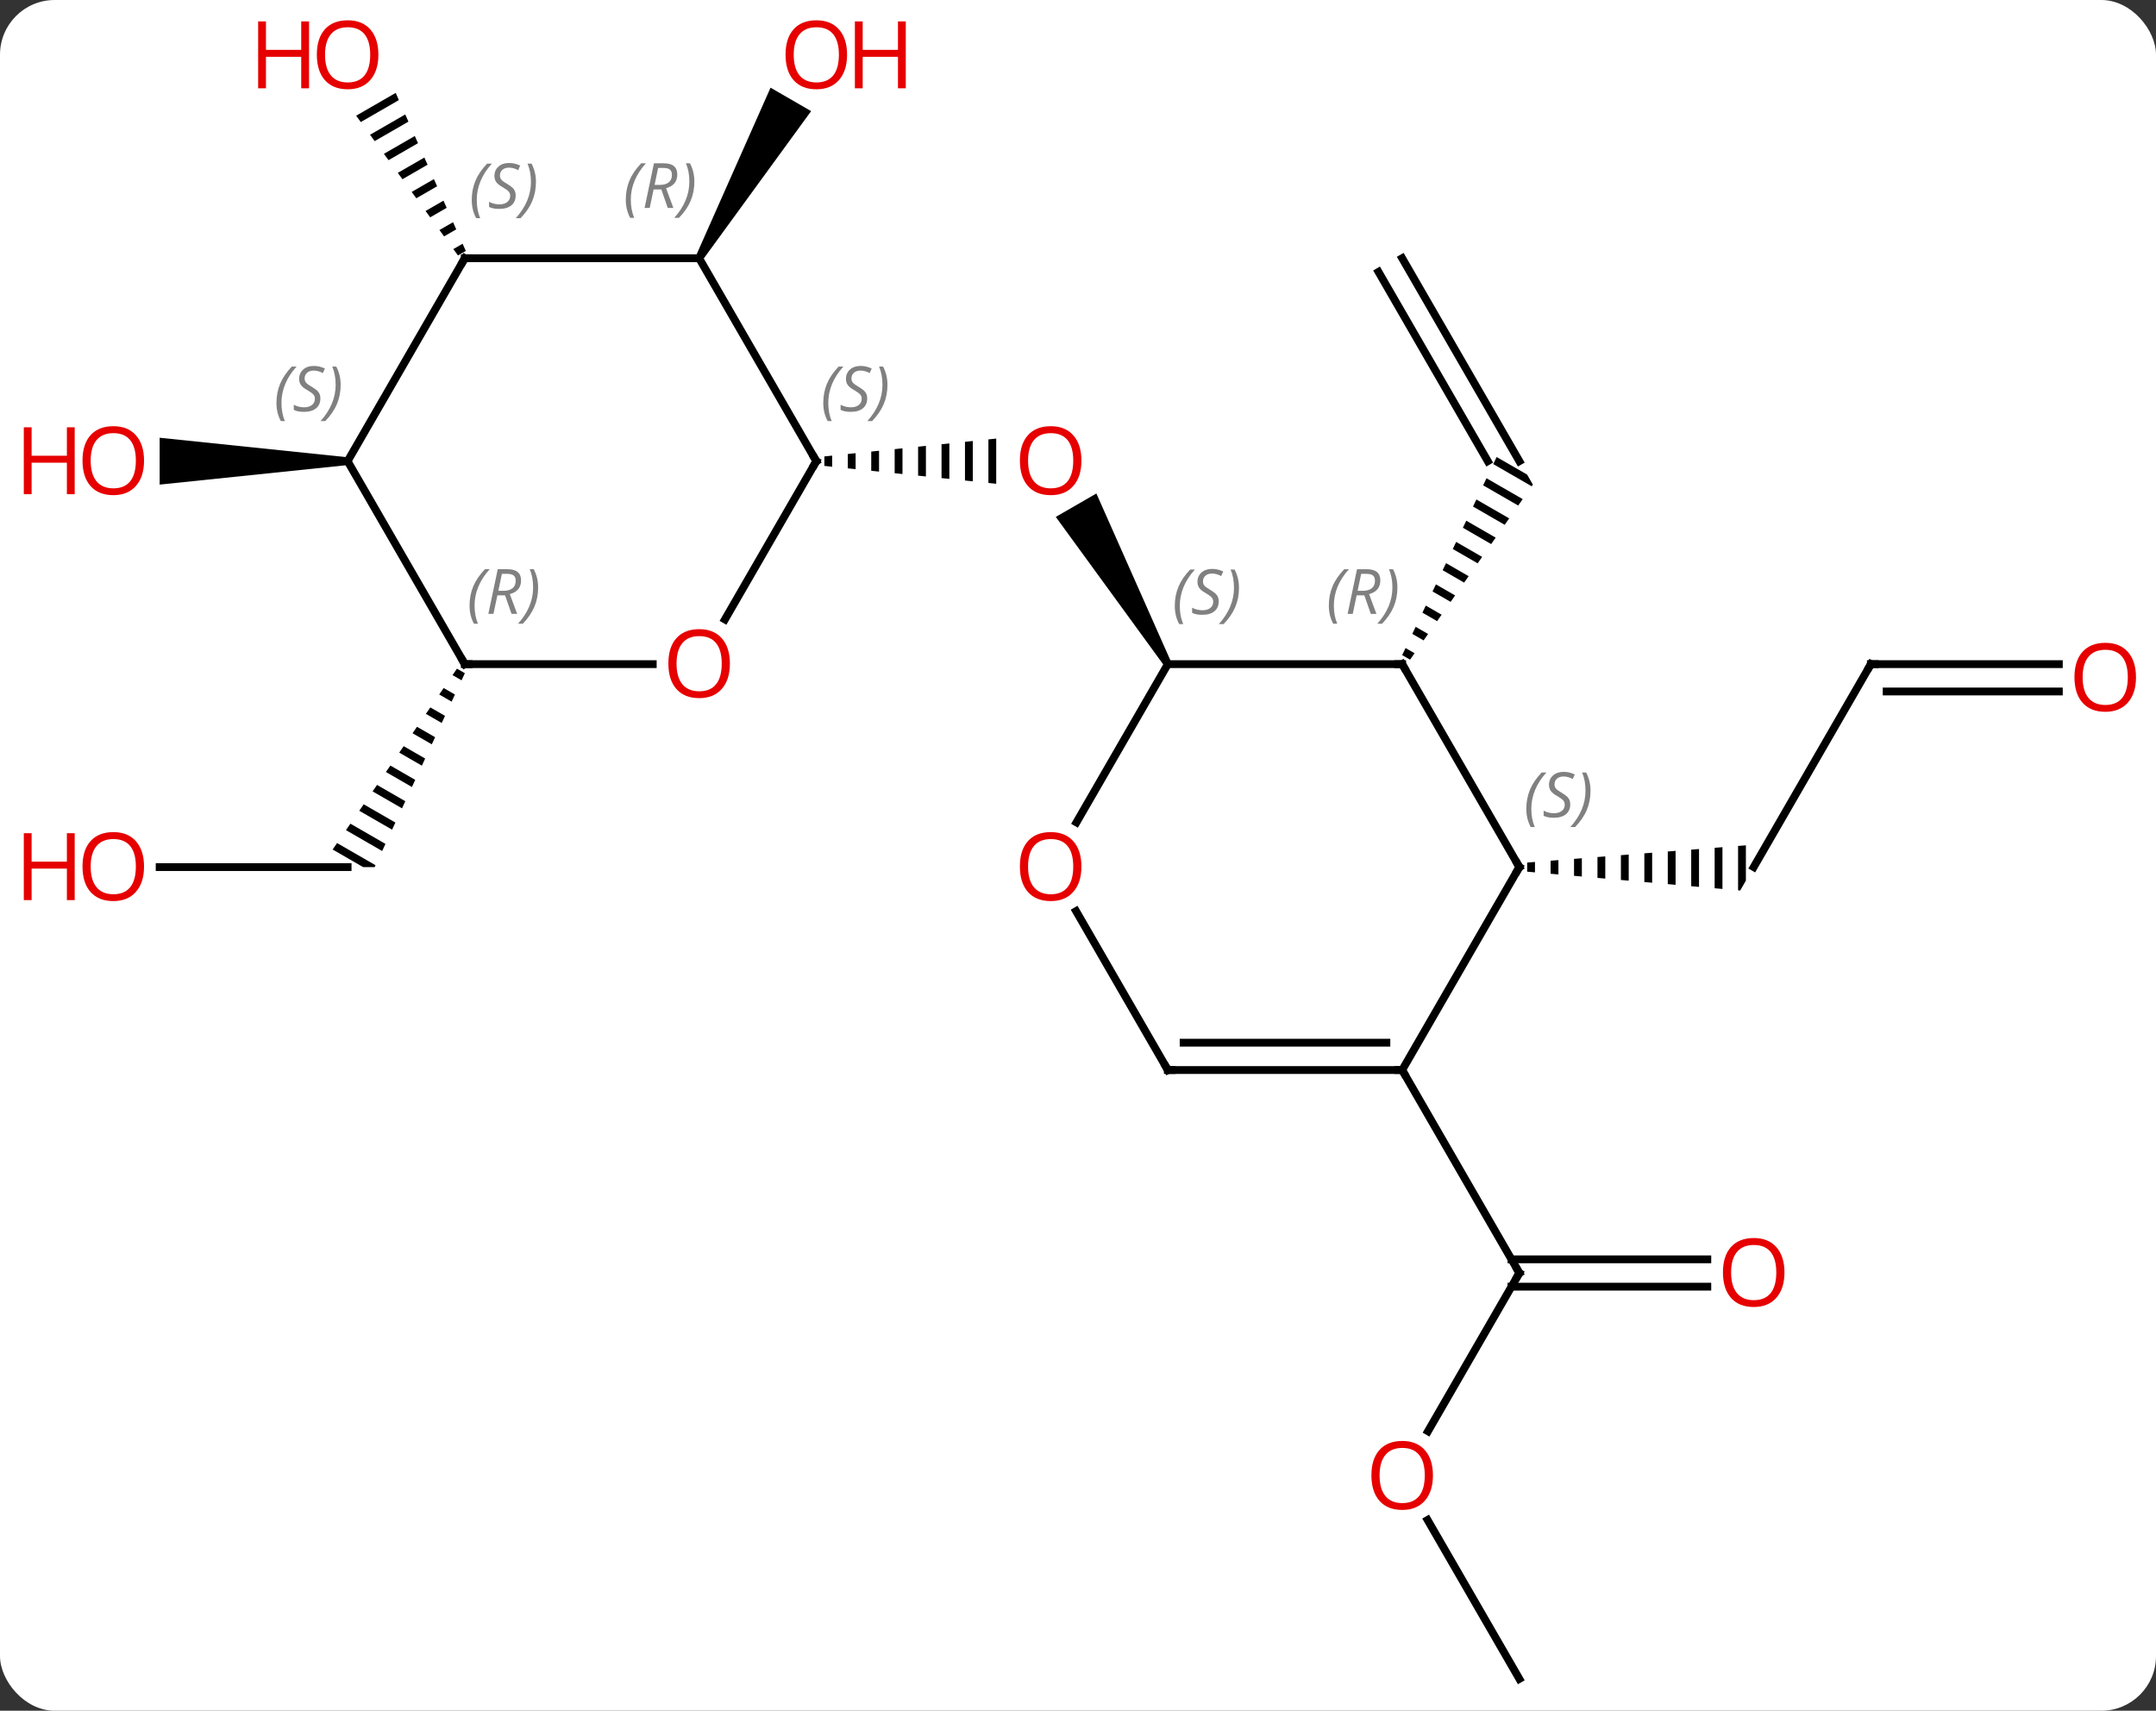 <svg width="276" viewBox="0 0 276 219" style="fill-opacity:1; color-rendering:auto; color-interpolation:auto; text-rendering:auto; stroke:black; stroke-linecap:square; stroke-miterlimit:10; shape-rendering:auto; stroke-opacity:1; fill:black; stroke-dasharray:none; font-weight:normal; stroke-width:1; font-family:'Open Sans'; font-style:normal; stroke-linejoin:miter; font-size:12; stroke-dashoffset:0; image-rendering:auto;" height="219" class="cas-substance-image" xmlns:xlink="http://www.w3.org/1999/xlink" xmlns="http://www.w3.org/2000/svg"><rect x="0" y="0" width="276" height="219" fill="#333333" stroke="none"/><svg class="cas-substance-single-component"><rect y="0" x="0" width="276" stroke="none" ry="7" rx="7" height="219" fill="white" class="cas-substance-group"/><svg y="0" x="0" width="276" viewBox="0 0 276 219" style="fill:black;" height="219" class="cas-substance-single-component-image"><svg><g><g transform="translate(142,111)" style="text-rendering:geometricPrecision; color-rendering:optimizeQuality; color-interpolation:linearRGB; stroke-linecap:butt; image-rendering:optimizeQuality;"><line y2="-77.943" y1="-51.963" x2="37.5" x1="52.5" style="fill:none;"/><line y2="-76.193" y1="-51.963" x2="34.469" x1="48.459" style="fill:none;"/><path style="stroke:none;" d="M49.591 -52.494 L49.159 -51.589 L49.159 -51.589 L54.082 -48.749 L54.232 -48.963 L53.492 -50.245 L53.492 -50.245 L49.591 -52.494 ZM48.295 -49.777 L47.863 -48.872 L52.352 -46.283 L52.929 -47.105 L52.929 -47.105 L48.295 -49.777 ZM47 -47.06 L46.568 -46.155 L46.568 -46.155 L50.622 -43.817 L50.622 -43.817 L51.199 -44.639 L51.199 -44.639 L47 -47.06 ZM45.704 -44.343 L45.272 -43.438 L45.272 -43.438 L48.892 -41.351 L48.892 -41.351 L49.468 -42.173 L45.704 -44.343 ZM44.409 -41.627 L43.977 -40.721 L47.161 -38.884 L47.161 -38.884 L47.738 -39.706 L47.738 -39.706 L44.409 -41.627 ZM43.113 -38.91 L42.681 -38.004 L42.681 -38.004 L45.431 -36.418 L45.431 -36.418 L46.008 -37.24 L43.113 -38.91 ZM41.818 -36.193 L41.386 -35.287 L43.701 -33.952 L44.278 -34.774 L44.278 -34.774 L41.818 -36.193 ZM40.522 -33.476 L40.09 -32.57 L40.09 -32.57 L41.971 -31.486 L41.971 -31.486 L42.548 -32.308 L40.522 -33.476 ZM39.227 -30.759 L38.795 -29.853 L40.241 -29.019 L40.817 -29.841 L39.227 -30.759 ZM37.931 -28.042 L37.499 -27.136 L37.499 -27.136 L38.511 -26.553 L38.511 -26.553 L39.087 -27.375 L39.087 -27.375 L37.931 -28.042 Z"/><line y2="-25.98" y1="0" x2="97.5" x1="82.5" style="fill:none;"/><path style="stroke:none;" d="M54.5 -0.658 L53.5 -0.579 L53.5 0.588 L54.5 0.677 L54.5 -0.658 ZM57.5 -0.894 L56.5 -0.815 L56.5 0.854 L57.5 0.942 L57.5 -0.894 ZM60.5 -1.13 L59.5 -1.052 L59.5 1.119 L60.5 1.208 L60.5 -1.13 ZM63.5 -1.367 L62.5 -1.288 L62.5 1.384 L63.5 1.473 L63.5 -1.367 ZM66.5 -1.603 L65.5 -1.524 L65.5 1.65 L66.5 1.738 L66.5 -1.603 ZM69.5 -1.839 L68.5 -1.761 L68.5 1.915 L69.5 2.003 L69.5 -1.839 ZM72.5 -2.076 L71.5 -1.997 L71.5 2.18 L72.5 2.269 L72.5 -2.076 ZM75.5 -2.312 L74.5 -2.233 L74.5 2.446 L75.5 2.534 L75.5 -2.312 ZM78.5 -2.548 L77.5 -2.47 L77.5 2.711 L78.5 2.799 L78.5 -2.548 ZM81.5 -2.785 L80.5 -2.706 L80.5 2.976 L80.768 3 L81.5 1.732 L81.5 -2.785 Z"/><line y2="-25.98" y1="-25.98" x2="121.562" x1="97.5" style="fill:none;"/><line y2="-22.48" y1="-22.48" x2="121.562" x1="99.521" style="fill:none;"/><path style="stroke:none;" d="M7.933 -26.23 L7.067 -25.73 L-6.845 -44.827 L-1.648 -47.827 Z"/><path style="stroke:none;" d="M-35.469 -52.674 L-36.469 -52.57 L-36.469 -52.57 L-36.469 -51.356 L-36.469 -51.356 L-35.469 -51.252 L-35.469 -51.252 L-35.469 -52.674 ZM-32.469 -52.986 L-33.469 -52.882 L-33.469 -51.044 L-32.469 -50.94 L-32.469 -50.94 L-32.469 -52.986 ZM-29.469 -53.297 L-30.469 -53.194 L-30.469 -53.194 L-30.469 -50.733 L-30.469 -50.733 L-29.469 -50.629 L-29.469 -50.629 L-29.469 -53.297 ZM-26.469 -53.609 L-27.469 -53.505 L-27.469 -53.505 L-27.469 -50.421 L-27.469 -50.421 L-26.469 -50.317 L-26.469 -50.317 L-26.469 -53.609 ZM-23.469 -53.921 L-24.469 -53.817 L-24.469 -53.817 L-24.469 -50.109 L-24.469 -50.109 L-23.469 -50.005 L-23.469 -50.005 L-23.469 -53.921 ZM-20.469 -54.233 L-21.469 -54.129 L-21.469 -54.129 L-21.469 -49.797 L-21.469 -49.797 L-20.469 -49.694 L-20.469 -49.694 L-20.469 -54.233 ZM-17.469 -54.544 L-18.469 -54.44 L-18.469 -54.44 L-18.469 -49.486 L-18.469 -49.486 L-17.469 -49.382 L-17.469 -49.382 L-17.469 -54.544 ZM-14.469 -54.856 L-15.469 -54.752 L-15.469 -54.752 L-15.469 -49.174 L-15.469 -49.174 L-14.469 -49.07 L-14.469 -49.07 L-14.469 -54.856 Z"/><line y2="72.221" y1="51.963" x2="40.803" x1="52.5" style="fill:none;"/><line y2="53.713" y1="53.713" x2="76.562" x1="51.49" style="fill:none;"/><line y2="50.213" y1="50.213" x2="76.562" x1="51.49" style="fill:none;"/><line y2="25.98" y1="51.963" x2="37.5" x1="52.5" style="fill:none;"/><line y2="103.923" y1="83.579" x2="52.5" x1="40.754" style="fill:none;"/><path style="stroke:none;" d="M-52.067 -77.693 L-52.933 -78.193 L-43.359 -99.775 L-38.163 -96.775 Z"/><line y2="0" y1="0" x2="-121.562" x1="-97.5" style="fill:none;"/><path style="stroke:none;" d="M-83.501 -25.403 L-84.07 -24.576 L-82.914 -23.91 L-82.49 -24.82 L-83.501 -25.403 ZM-85.207 -22.922 L-85.775 -22.096 L-85.775 -22.096 L-84.184 -21.178 L-83.761 -22.089 L-83.761 -22.089 L-85.207 -22.922 ZM-86.912 -20.442 L-87.481 -19.615 L-85.455 -18.447 L-85.031 -19.357 L-86.912 -20.442 ZM-88.617 -17.961 L-89.186 -17.134 L-86.725 -15.715 L-86.302 -16.626 L-88.617 -17.961 ZM-90.323 -15.48 L-90.891 -14.653 L-90.891 -14.653 L-87.996 -12.984 L-87.573 -13.894 L-90.323 -15.48 ZM-92.028 -12.999 L-92.596 -12.173 L-89.267 -10.252 L-88.843 -11.163 L-92.028 -12.999 ZM-93.733 -10.519 L-94.302 -9.692 L-94.302 -9.692 L-90.537 -7.521 L-90.114 -8.431 L-93.733 -10.519 ZM-95.439 -8.038 L-96.007 -7.211 L-91.808 -4.79 L-91.384 -5.7 L-95.439 -8.038 ZM-97.144 -5.557 L-97.712 -4.73 L-93.078 -2.058 L-93.078 -2.058 L-92.655 -2.969 L-97.144 -5.557 ZM-98.849 -3.077 L-99.418 -2.25 L-95.516 0 L-94.036 0 L-94.036 0 L-94.036 -0 L-94.036 -0 L-93.925 -0.237 L-98.849 -3.077 Z"/><path style="stroke:none;" d="M-91.346 -99.107 L-96.407 -96.188 L-96.407 -96.188 L-95.815 -95.375 L-95.815 -95.375 L-90.938 -98.187 L-90.938 -98.187 L-91.346 -99.107 ZM-90.122 -96.348 L-94.63 -93.749 L-94.038 -92.935 L-94.038 -92.935 L-89.714 -95.429 L-90.122 -96.348 ZM-88.898 -93.59 L-92.853 -91.309 L-92.853 -91.309 L-92.261 -90.496 L-92.261 -90.496 L-88.49 -92.67 L-88.49 -92.67 L-88.898 -93.59 ZM-87.674 -90.832 L-91.076 -88.87 L-91.076 -88.87 L-90.484 -88.057 L-90.484 -88.057 L-87.266 -89.912 L-87.266 -89.912 L-87.674 -90.832 ZM-86.451 -88.073 L-89.299 -86.431 L-88.707 -85.618 L-88.707 -85.618 L-86.043 -87.154 L-86.451 -88.073 ZM-85.227 -85.315 L-87.522 -83.991 L-87.522 -83.991 L-86.929 -83.178 L-86.929 -83.178 L-84.819 -84.395 L-85.227 -85.315 ZM-84.003 -82.556 L-85.745 -81.552 L-85.745 -81.552 L-85.152 -80.739 L-83.595 -81.637 L-83.595 -81.637 L-84.003 -82.556 ZM-82.779 -79.798 L-83.967 -79.113 L-83.375 -78.3 L-82.371 -78.879 L-82.371 -78.879 L-82.779 -79.798 Z"/><path style="stroke:none;" d="M-97.5 -52.463 L-97.5 -51.463 L-121.562 -48.963 L-121.562 -54.963 Z"/><line y2="0" y1="-25.98" x2="52.5" x1="37.5" style="fill:none;"/><line y2="-25.98" y1="-25.98" x2="7.5" x1="37.5" style="fill:none;"/><line y2="25.98" y1="0" x2="37.5" x1="52.5" style="fill:none;"/><line y2="-5.722" y1="-25.98" x2="-4.197" x1="7.5" style="fill:none;"/><line y2="25.98" y1="25.98" x2="7.5" x1="37.5" style="fill:none;"/><line y2="22.48" y1="22.48" x2="9.521" x1="35.479" style="fill:none;"/><line y2="25.98" y1="5.636" x2="7.5" x1="-4.246" style="fill:none;"/><line y2="-31.702" y1="-51.963" x2="-49.197" x1="-37.5" style="fill:none;"/><line y2="-77.943" y1="-51.963" x2="-52.5" x1="-37.5" style="fill:none;"/><line y2="-25.98" y1="-25.98" x2="-82.5" x1="-58.438" style="fill:none;"/><line y2="-77.943" y1="-77.943" x2="-82.5" x1="-52.5" style="fill:none;"/><line y2="-51.963" y1="-25.98" x2="-97.5" x1="-82.5" style="fill:none;"/><line y2="-51.963" y1="-77.943" x2="-97.5" x1="-82.5" style="fill:none;"/><path style="fill:none; stroke-miterlimit:5;" d="M97.25 -25.547 L97.5 -25.98 L98 -25.98"/></g><g transform="translate(142,112.75)" style="stroke-linecap:butt; fill:rgb(230,0,0); text-rendering:geometricPrecision; color-rendering:optimizeQuality; image-rendering:optimizeQuality; font-family:'Open Sans'; stroke:rgb(230,0,0); color-interpolation:linearRGB; stroke-miterlimit:5;"><path style="stroke:none;" d="M131.438 -26.05 Q131.438 -23.988 130.398 -22.808 Q129.359 -21.628 127.516 -21.628 Q125.625 -21.628 124.594 -22.793 Q123.562 -23.957 123.562 -26.066 Q123.562 -28.16 124.594 -29.308 Q125.625 -30.457 127.516 -30.457 Q129.375 -30.457 130.406 -29.285 Q131.438 -28.113 131.438 -26.05 ZM124.609 -26.05 Q124.609 -24.316 125.352 -23.41 Q126.094 -22.503 127.516 -22.503 Q128.938 -22.503 129.664 -23.402 Q130.391 -24.3 130.391 -26.05 Q130.391 -27.785 129.664 -28.675 Q128.938 -29.566 127.516 -29.566 Q126.094 -29.566 125.352 -28.668 Q124.609 -27.769 124.609 -26.05 Z"/></g><g transform="matrix(1,0,0,1,142,111)" style="stroke-linecap:butt; fill:rgb(230,0,0); text-rendering:geometricPrecision; color-rendering:optimizeQuality; image-rendering:optimizeQuality; font-family:'Open Sans'; stroke:rgb(230,0,0); color-interpolation:linearRGB; stroke-miterlimit:5;"><path style="stroke:none;" d="M-3.562 -52.033 Q-3.562 -49.971 -4.602 -48.791 Q-5.641 -47.611 -7.484 -47.611 Q-9.375 -47.611 -10.406 -48.776 Q-11.438 -49.94 -11.438 -52.049 Q-11.438 -54.143 -10.406 -55.291 Q-9.375 -56.44 -7.484 -56.44 Q-5.625 -56.44 -4.594 -55.268 Q-3.562 -54.096 -3.562 -52.033 ZM-10.391 -52.033 Q-10.391 -50.299 -9.648 -49.393 Q-8.906 -48.486 -7.484 -48.486 Q-6.062 -48.486 -5.336 -49.385 Q-4.609 -50.283 -4.609 -52.033 Q-4.609 -53.768 -5.336 -54.658 Q-6.062 -55.549 -7.484 -55.549 Q-8.906 -55.549 -9.648 -54.651 Q-10.391 -53.752 -10.391 -52.033 Z"/><path style="fill:none; stroke:black;" d="M52.25 52.396 L52.5 51.963 L52.25 51.53"/><path style="stroke:none;" d="M41.438 77.873 Q41.438 79.935 40.398 81.115 Q39.359 82.295 37.516 82.295 Q35.625 82.295 34.594 81.13 Q33.562 79.966 33.562 77.857 Q33.562 75.763 34.594 74.615 Q35.625 73.466 37.516 73.466 Q39.375 73.466 40.406 74.638 Q41.438 75.81 41.438 77.873 ZM34.609 77.873 Q34.609 79.607 35.352 80.513 Q36.094 81.42 37.516 81.42 Q38.938 81.42 39.664 80.521 Q40.391 79.623 40.391 77.873 Q40.391 76.138 39.664 75.248 Q38.938 74.357 37.516 74.357 Q36.094 74.357 35.352 75.255 Q34.609 76.154 34.609 77.873 Z"/><path style="stroke:none;" d="M86.438 51.893 Q86.438 53.955 85.398 55.135 Q84.359 56.315 82.516 56.315 Q80.625 56.315 79.594 55.151 Q78.562 53.986 78.562 51.877 Q78.562 49.783 79.594 48.635 Q80.625 47.486 82.516 47.486 Q84.375 47.486 85.406 48.658 Q86.438 49.83 86.438 51.893 ZM79.609 51.893 Q79.609 53.627 80.352 54.533 Q81.094 55.44 82.516 55.44 Q83.938 55.44 84.664 54.541 Q85.391 53.643 85.391 51.893 Q85.391 50.158 84.664 49.268 Q83.938 48.377 82.516 48.377 Q81.094 48.377 80.352 49.276 Q79.609 50.174 79.609 51.893 Z"/><path style="stroke:none;" d="M-33.562 -103.993 Q-33.562 -101.931 -34.602 -100.751 Q-35.641 -99.571 -37.484 -99.571 Q-39.375 -99.571 -40.406 -100.736 Q-41.438 -101.9 -41.438 -104.009 Q-41.438 -106.103 -40.406 -107.251 Q-39.375 -108.4 -37.484 -108.4 Q-35.625 -108.4 -34.594 -107.228 Q-33.562 -106.056 -33.562 -103.993 ZM-40.391 -103.993 Q-40.391 -102.259 -39.648 -101.353 Q-38.906 -100.446 -37.484 -100.446 Q-36.062 -100.446 -35.336 -101.345 Q-34.609 -102.243 -34.609 -103.993 Q-34.609 -105.728 -35.336 -106.618 Q-36.062 -107.509 -37.484 -107.509 Q-38.906 -107.509 -39.648 -106.611 Q-40.391 -105.712 -40.391 -103.993 Z"/><path style="stroke:none;" d="M-26.047 -99.696 L-27.047 -99.696 L-27.047 -103.728 L-31.562 -103.728 L-31.562 -99.696 L-32.562 -99.696 L-32.562 -108.259 L-31.562 -108.259 L-31.562 -104.618 L-27.047 -104.618 L-27.047 -108.259 L-26.047 -108.259 L-26.047 -99.696 Z"/><path style="stroke:none;" d="M-123.562 -0.07 Q-123.562 1.992 -124.602 3.172 Q-125.641 4.352 -127.484 4.352 Q-129.375 4.352 -130.406 3.188 Q-131.438 2.023 -131.438 -0.086 Q-131.438 -2.18 -130.406 -3.328 Q-129.375 -4.477 -127.484 -4.477 Q-125.625 -4.477 -124.594 -3.305 Q-123.562 -2.133 -123.562 -0.07 ZM-130.391 -0.07 Q-130.391 1.664 -129.648 2.57 Q-128.906 3.477 -127.484 3.477 Q-126.062 3.477 -125.336 2.578 Q-124.609 1.68 -124.609 -0.07 Q-124.609 -1.805 -125.336 -2.695 Q-126.062 -3.586 -127.484 -3.586 Q-128.906 -3.586 -129.648 -2.688 Q-130.391 -1.789 -130.391 -0.07 Z"/><path style="stroke:none;" d="M-132.438 4.227 L-133.438 4.227 L-133.438 0.195 L-137.953 0.195 L-137.953 4.227 L-138.953 4.227 L-138.953 -4.336 L-137.953 -4.336 L-137.953 -0.695 L-133.438 -0.695 L-133.438 -4.336 L-132.438 -4.336 L-132.438 4.227 Z"/><path style="stroke:none;" d="M-93.562 -103.993 Q-93.562 -101.931 -94.602 -100.751 Q-95.641 -99.571 -97.484 -99.571 Q-99.375 -99.571 -100.406 -100.736 Q-101.438 -101.9 -101.438 -104.009 Q-101.438 -106.103 -100.406 -107.251 Q-99.375 -108.4 -97.484 -108.4 Q-95.625 -108.4 -94.594 -107.228 Q-93.562 -106.056 -93.562 -103.993 ZM-100.391 -103.993 Q-100.391 -102.259 -99.648 -101.353 Q-98.906 -100.446 -97.484 -100.446 Q-96.062 -100.446 -95.336 -101.345 Q-94.609 -102.243 -94.609 -103.993 Q-94.609 -105.728 -95.336 -106.618 Q-96.062 -107.509 -97.484 -107.509 Q-98.906 -107.509 -99.648 -106.611 Q-100.391 -105.712 -100.391 -103.993 Z"/><path style="stroke:none;" d="M-102.438 -99.696 L-103.438 -99.696 L-103.438 -103.728 L-107.953 -103.728 L-107.953 -99.696 L-108.953 -99.696 L-108.953 -108.259 L-107.953 -108.259 L-107.953 -104.618 L-103.438 -104.618 L-103.438 -108.259 L-102.438 -108.259 L-102.438 -99.696 Z"/><path style="stroke:none;" d="M-123.562 -52.033 Q-123.562 -49.971 -124.602 -48.791 Q-125.641 -47.611 -127.484 -47.611 Q-129.375 -47.611 -130.406 -48.776 Q-131.438 -49.94 -131.438 -52.049 Q-131.438 -54.143 -130.406 -55.291 Q-129.375 -56.44 -127.484 -56.44 Q-125.625 -56.44 -124.594 -55.268 Q-123.562 -54.096 -123.562 -52.033 ZM-130.391 -52.033 Q-130.391 -50.299 -129.648 -49.393 Q-128.906 -48.486 -127.484 -48.486 Q-126.062 -48.486 -125.336 -49.385 Q-124.609 -50.283 -124.609 -52.033 Q-124.609 -53.768 -125.336 -54.658 Q-126.062 -55.549 -127.484 -55.549 Q-128.906 -55.549 -129.648 -54.651 Q-130.391 -53.752 -130.391 -52.033 Z"/><path style="stroke:none;" d="M-132.438 -47.736 L-133.438 -47.736 L-133.438 -51.768 L-137.953 -51.768 L-137.953 -47.736 L-138.953 -47.736 L-138.953 -56.299 L-137.953 -56.299 L-137.953 -52.658 L-133.438 -52.658 L-133.438 -56.299 L-132.438 -56.299 L-132.438 -47.736 Z"/><path style="fill:none; stroke:black;" d="M37.75 -25.547 L37.5 -25.98 L37 -25.98"/></g><g transform="matrix(1,0,0,1,142,111)" style="stroke-linecap:butt; font-size:8.4px; fill:gray; text-rendering:geometricPrecision; image-rendering:optimizeQuality; color-rendering:optimizeQuality; font-family:'Open Sans'; font-style:italic; stroke:gray; color-interpolation:linearRGB; stroke-miterlimit:5;"><path style="stroke:none;" d="M28.111 -33.476 Q28.111 -34.804 28.58 -35.929 Q29.048 -37.054 30.08 -38.132 L30.689 -38.132 Q29.72 -37.07 29.236 -35.898 Q28.752 -34.726 28.752 -33.492 Q28.752 -32.163 29.189 -31.148 L28.673 -31.148 Q28.111 -32.179 28.111 -33.476 ZM31.671 -34.788 L31.171 -32.413 L30.515 -32.413 L31.718 -38.132 L32.968 -38.132 Q34.702 -38.132 34.702 -36.695 Q34.702 -35.335 33.265 -34.945 L34.202 -32.413 L33.483 -32.413 L32.655 -34.788 L31.671 -34.788 ZM32.249 -37.538 Q31.858 -35.617 31.796 -35.367 L32.452 -35.367 Q33.202 -35.367 33.608 -35.695 Q34.015 -36.023 34.015 -36.648 Q34.015 -37.117 33.757 -37.328 Q33.499 -37.538 32.905 -37.538 L32.249 -37.538 ZM36.888 -35.788 Q36.888 -34.46 36.412 -33.328 Q35.935 -32.195 34.919 -31.148 L34.31 -31.148 Q36.248 -33.304 36.248 -35.788 Q36.248 -37.117 35.81 -38.132 L36.326 -38.132 Q36.888 -37.07 36.888 -35.788 Z"/><path style="fill:none; stroke:black;" d="M52.25 -0.433 L52.5 0 L52.25 0.433"/><path style="stroke:none;" d="M53.392 -7.457 Q53.392 -8.785 53.86 -9.91 Q54.329 -11.035 55.36 -12.113 L55.97 -12.113 Q55.001 -11.051 54.517 -9.879 Q54.032 -8.707 54.032 -7.473 Q54.032 -6.145 54.47 -5.129 L53.954 -5.129 Q53.392 -6.16 53.392 -7.457 ZM59.014 -8.051 Q59.014 -7.223 58.467 -6.77 Q57.92 -6.316 56.92 -6.316 Q56.514 -6.316 56.202 -6.371 Q55.889 -6.426 55.608 -6.566 L55.608 -7.223 Q56.233 -6.895 56.936 -6.895 Q57.561 -6.895 57.936 -7.191 Q58.311 -7.488 58.311 -8.004 Q58.311 -8.316 58.108 -8.543 Q57.905 -8.77 57.342 -9.098 Q56.748 -9.426 56.522 -9.754 Q56.295 -10.082 56.295 -10.535 Q56.295 -11.27 56.811 -11.73 Q57.327 -12.191 58.17 -12.191 Q58.545 -12.191 58.881 -12.113 Q59.217 -12.035 59.592 -11.863 L59.327 -11.27 Q59.077 -11.426 58.756 -11.512 Q58.436 -11.598 58.17 -11.598 Q57.639 -11.598 57.319 -11.324 Q56.998 -11.051 56.998 -10.582 Q56.998 -10.379 57.069 -10.23 Q57.139 -10.082 57.28 -9.949 Q57.42 -9.816 57.842 -9.566 Q58.405 -9.223 58.608 -9.027 Q58.811 -8.832 58.913 -8.598 Q59.014 -8.363 59.014 -8.051 ZM61.609 -9.77 Q61.609 -8.441 61.132 -7.309 Q60.656 -6.176 59.64 -5.129 L59.031 -5.129 Q60.968 -7.285 60.968 -9.77 Q60.968 -11.098 60.531 -12.113 L61.046 -12.113 Q61.609 -11.051 61.609 -9.77 Z"/><path style="stroke:none;" d="M8.391 -33.437 Q8.391 -34.765 8.86 -35.89 Q9.329 -37.015 10.36 -38.093 L10.97 -38.093 Q10.001 -37.031 9.516 -35.859 Q9.032 -34.687 9.032 -33.453 Q9.032 -32.125 9.47 -31.109 L8.954 -31.109 Q8.391 -32.14 8.391 -33.437 ZM14.014 -34.031 Q14.014 -33.203 13.467 -32.75 Q12.92 -32.297 11.92 -32.297 Q11.514 -32.297 11.201 -32.351 Q10.889 -32.406 10.608 -32.547 L10.608 -33.203 Q11.233 -32.875 11.936 -32.875 Q12.561 -32.875 12.936 -33.172 Q13.311 -33.468 13.311 -33.984 Q13.311 -34.297 13.108 -34.523 Q12.905 -34.75 12.342 -35.078 Q11.748 -35.406 11.522 -35.734 Q11.295 -36.062 11.295 -36.515 Q11.295 -37.25 11.811 -37.711 Q12.326 -38.172 13.17 -38.172 Q13.545 -38.172 13.881 -38.093 Q14.217 -38.015 14.592 -37.843 L14.326 -37.25 Q14.076 -37.406 13.756 -37.492 Q13.436 -37.578 13.17 -37.578 Q12.639 -37.578 12.319 -37.304 Q11.998 -37.031 11.998 -36.562 Q11.998 -36.359 12.069 -36.211 Q12.139 -36.062 12.28 -35.929 Q12.42 -35.797 12.842 -35.547 Q13.405 -35.203 13.608 -35.008 Q13.811 -34.812 13.912 -34.578 Q14.014 -34.343 14.014 -34.031 ZM16.608 -35.75 Q16.608 -34.422 16.132 -33.289 Q15.655 -32.156 14.64 -31.109 L14.03 -31.109 Q15.968 -33.265 15.968 -35.75 Q15.968 -37.078 15.53 -38.093 L16.046 -38.093 Q16.608 -37.031 16.608 -35.75 Z"/><path style="fill:none; stroke:black;" d="M37 25.98 L37.5 25.98 L37.75 26.413"/></g><g transform="matrix(1,0,0,1,142,111)" style="stroke-linecap:butt; fill:rgb(230,0,0); text-rendering:geometricPrecision; color-rendering:optimizeQuality; image-rendering:optimizeQuality; font-family:'Open Sans'; stroke:rgb(230,0,0); color-interpolation:linearRGB; stroke-miterlimit:5;"><path style="stroke:none;" d="M-3.562 -0.07 Q-3.562 1.992 -4.602 3.172 Q-5.641 4.352 -7.484 4.352 Q-9.375 4.352 -10.406 3.188 Q-11.438 2.023 -11.438 -0.086 Q-11.438 -2.18 -10.406 -3.328 Q-9.375 -4.477 -7.484 -4.477 Q-5.625 -4.477 -4.594 -3.305 Q-3.562 -2.133 -3.562 -0.07 ZM-10.391 -0.07 Q-10.391 1.664 -9.648 2.57 Q-8.906 3.477 -7.484 3.477 Q-6.062 3.477 -5.336 2.578 Q-4.609 1.68 -4.609 -0.07 Q-4.609 -1.805 -5.336 -2.695 Q-6.062 -3.586 -7.484 -3.586 Q-8.906 -3.586 -9.648 -2.688 Q-10.391 -1.789 -10.391 -0.07 Z"/><path style="fill:none; stroke:black;" d="M8 25.98 L7.5 25.98 L7.25 25.547"/><path style="fill:none; stroke:black;" d="M-37.75 -51.53 L-37.5 -51.963 L-37.75 -52.396"/></g><g transform="matrix(1,0,0,1,142,111)" style="stroke-linecap:butt; font-size:8.4px; fill:gray; text-rendering:geometricPrecision; image-rendering:optimizeQuality; color-rendering:optimizeQuality; font-family:'Open Sans'; font-style:italic; stroke:gray; color-interpolation:linearRGB; stroke-miterlimit:5;"><path style="stroke:none;" d="M-36.609 -59.42 Q-36.609 -60.748 -36.14 -61.873 Q-35.671 -62.998 -34.64 -64.076 L-34.031 -64.076 Q-34.999 -63.014 -35.484 -61.842 Q-35.968 -60.67 -35.968 -59.436 Q-35.968 -58.108 -35.531 -57.092 L-36.046 -57.092 Q-36.609 -58.123 -36.609 -59.42 ZM-30.986 -60.014 Q-30.986 -59.186 -31.533 -58.733 Q-32.08 -58.28 -33.08 -58.28 Q-33.486 -58.28 -33.799 -58.334 Q-34.111 -58.389 -34.392 -58.53 L-34.392 -59.186 Q-33.767 -58.858 -33.064 -58.858 Q-32.439 -58.858 -32.064 -59.155 Q-31.689 -59.451 -31.689 -59.967 Q-31.689 -60.28 -31.892 -60.506 Q-32.095 -60.733 -32.658 -61.061 Q-33.252 -61.389 -33.478 -61.717 Q-33.705 -62.045 -33.705 -62.498 Q-33.705 -63.233 -33.189 -63.694 Q-32.674 -64.155 -31.83 -64.155 Q-31.455 -64.155 -31.119 -64.076 Q-30.783 -63.998 -30.408 -63.826 L-30.674 -63.233 Q-30.924 -63.389 -31.244 -63.475 Q-31.564 -63.561 -31.83 -63.561 Q-32.361 -63.561 -32.681 -63.287 Q-33.002 -63.014 -33.002 -62.545 Q-33.002 -62.342 -32.931 -62.194 Q-32.861 -62.045 -32.72 -61.912 Q-32.58 -61.78 -32.158 -61.53 Q-31.595 -61.186 -31.392 -60.99 Q-31.189 -60.795 -31.088 -60.561 Q-30.986 -60.326 -30.986 -60.014 ZM-28.392 -61.733 Q-28.392 -60.405 -28.868 -59.272 Q-29.345 -58.139 -30.36 -57.092 L-30.97 -57.092 Q-29.032 -59.248 -29.032 -61.733 Q-29.032 -63.061 -29.47 -64.076 L-28.954 -64.076 Q-28.392 -63.014 -28.392 -61.733 Z"/></g><g transform="matrix(1,0,0,1,142,111)" style="stroke-linecap:butt; fill:rgb(230,0,0); text-rendering:geometricPrecision; color-rendering:optimizeQuality; image-rendering:optimizeQuality; font-family:'Open Sans'; stroke:rgb(230,0,0); color-interpolation:linearRGB; stroke-miterlimit:5;"><path style="stroke:none;" d="M-48.562 -26.05 Q-48.562 -23.988 -49.602 -22.808 Q-50.641 -21.628 -52.484 -21.628 Q-54.375 -21.628 -55.406 -22.793 Q-56.438 -23.957 -56.438 -26.066 Q-56.438 -28.16 -55.406 -29.308 Q-54.375 -30.457 -52.484 -30.457 Q-50.625 -30.457 -49.594 -29.285 Q-48.562 -28.113 -48.562 -26.05 ZM-55.391 -26.05 Q-55.391 -24.316 -54.648 -23.41 Q-53.906 -22.503 -52.484 -22.503 Q-51.062 -22.503 -50.336 -23.402 Q-49.609 -24.3 -49.609 -26.05 Q-49.609 -27.785 -50.336 -28.675 Q-51.062 -29.566 -52.484 -29.566 Q-53.906 -29.566 -54.648 -28.668 Q-55.391 -27.769 -55.391 -26.05 Z"/></g><g transform="matrix(1,0,0,1,142,111)" style="stroke-linecap:butt; font-size:8.4px; fill:gray; text-rendering:geometricPrecision; image-rendering:optimizeQuality; color-rendering:optimizeQuality; font-family:'Open Sans'; font-style:italic; stroke:gray; color-interpolation:linearRGB; stroke-miterlimit:5;"><path style="stroke:none;" d="M-61.888 -85.439 Q-61.888 -86.767 -61.42 -87.892 Q-60.951 -89.017 -59.92 -90.096 L-59.31 -90.096 Q-60.279 -89.033 -60.763 -87.861 Q-61.248 -86.689 -61.248 -85.455 Q-61.248 -84.127 -60.81 -83.111 L-61.326 -83.111 Q-61.888 -84.142 -61.888 -85.439 ZM-58.328 -86.752 L-58.828 -84.377 L-59.485 -84.377 L-58.282 -90.096 L-57.032 -90.096 Q-55.297 -90.096 -55.297 -88.658 Q-55.297 -87.299 -56.735 -86.908 L-55.797 -84.377 L-56.516 -84.377 L-57.344 -86.752 L-58.328 -86.752 ZM-57.75 -89.502 Q-58.141 -87.58 -58.203 -87.33 L-57.547 -87.33 Q-56.797 -87.33 -56.391 -87.658 Q-55.985 -87.986 -55.985 -88.611 Q-55.985 -89.08 -56.242 -89.291 Q-56.5 -89.502 -57.094 -89.502 L-57.75 -89.502 ZM-53.111 -87.752 Q-53.111 -86.424 -53.588 -85.291 Q-54.064 -84.158 -55.08 -83.111 L-55.689 -83.111 Q-53.752 -85.267 -53.752 -87.752 Q-53.752 -89.08 -54.189 -90.096 L-53.674 -90.096 Q-53.111 -89.033 -53.111 -87.752 Z"/><path style="fill:none; stroke:black;" d="M-82 -25.98 L-82.5 -25.98 L-82.75 -26.413"/><path style="stroke:none;" d="M-81.889 -33.476 Q-81.889 -34.804 -81.42 -35.929 Q-80.951 -37.054 -79.92 -38.133 L-79.311 -38.133 Q-80.279 -37.07 -80.764 -35.898 Q-81.248 -34.726 -81.248 -33.492 Q-81.248 -32.164 -80.811 -31.148 L-81.326 -31.148 Q-81.889 -32.179 -81.889 -33.476 ZM-78.329 -34.789 L-78.829 -32.414 L-79.485 -32.414 L-78.282 -38.133 L-77.032 -38.133 Q-75.297 -38.133 -75.297 -36.695 Q-75.297 -35.336 -76.735 -34.945 L-75.797 -32.414 L-76.516 -32.414 L-77.344 -34.789 L-78.329 -34.789 ZM-77.751 -37.539 Q-78.141 -35.617 -78.204 -35.367 L-77.547 -35.367 Q-76.797 -35.367 -76.391 -35.695 Q-75.985 -36.023 -75.985 -36.648 Q-75.985 -37.117 -76.243 -37.328 Q-76.501 -37.539 -77.094 -37.539 L-77.751 -37.539 ZM-73.112 -35.789 Q-73.112 -34.461 -73.588 -33.328 Q-74.065 -32.195 -75.08 -31.148 L-75.69 -31.148 Q-73.752 -33.304 -73.752 -35.789 Q-73.752 -37.117 -74.19 -38.133 L-73.674 -38.133 Q-73.112 -37.07 -73.112 -35.789 Z"/><path style="fill:none; stroke:black;" d="M-82 -77.943 L-82.5 -77.943 L-82.75 -77.51"/><path style="stroke:none;" d="M-81.608 -85.4 Q-81.608 -86.728 -81.14 -87.853 Q-80.671 -88.978 -79.64 -90.056 L-79.03 -90.056 Q-79.999 -88.994 -80.483 -87.822 Q-80.968 -86.65 -80.968 -85.416 Q-80.968 -84.088 -80.53 -83.072 L-81.046 -83.072 Q-81.608 -84.103 -81.608 -85.4 ZM-75.986 -85.994 Q-75.986 -85.166 -76.533 -84.713 Q-77.08 -84.259 -78.08 -84.259 Q-78.486 -84.259 -78.798 -84.314 Q-79.111 -84.369 -79.392 -84.509 L-79.392 -85.166 Q-78.767 -84.838 -78.064 -84.838 Q-77.439 -84.838 -77.064 -85.134 Q-76.689 -85.431 -76.689 -85.947 Q-76.689 -86.259 -76.892 -86.486 Q-77.095 -86.713 -77.658 -87.041 Q-78.251 -87.369 -78.478 -87.697 Q-78.705 -88.025 -78.705 -88.478 Q-78.705 -89.213 -78.189 -89.674 Q-77.673 -90.134 -76.83 -90.134 Q-76.455 -90.134 -76.119 -90.056 Q-75.783 -89.978 -75.408 -89.806 L-75.673 -89.213 Q-75.923 -89.369 -76.244 -89.455 Q-76.564 -89.541 -76.83 -89.541 Q-77.361 -89.541 -77.681 -89.267 Q-78.001 -88.994 -78.001 -88.525 Q-78.001 -88.322 -77.931 -88.174 Q-77.861 -88.025 -77.72 -87.892 Q-77.58 -87.759 -77.158 -87.509 Q-76.595 -87.166 -76.392 -86.97 Q-76.189 -86.775 -76.087 -86.541 Q-75.986 -86.306 -75.986 -85.994 ZM-73.391 -87.713 Q-73.391 -86.384 -73.868 -85.252 Q-74.344 -84.119 -75.36 -83.072 L-75.969 -83.072 Q-74.032 -85.228 -74.032 -87.713 Q-74.032 -89.041 -74.469 -90.056 L-73.954 -90.056 Q-73.391 -88.994 -73.391 -87.713 Z"/><path style="stroke:none;" d="M-106.609 -59.42 Q-106.609 -60.748 -106.14 -61.873 Q-105.671 -62.998 -104.64 -64.076 L-104.03 -64.076 Q-104.999 -63.014 -105.484 -61.842 Q-105.968 -60.67 -105.968 -59.436 Q-105.968 -58.108 -105.53 -57.092 L-106.046 -57.092 Q-106.609 -58.123 -106.609 -59.42 ZM-100.986 -60.014 Q-100.986 -59.186 -101.533 -58.733 Q-102.08 -58.279 -103.08 -58.279 Q-103.486 -58.279 -103.799 -58.334 Q-104.111 -58.389 -104.392 -58.529 L-104.392 -59.186 Q-103.767 -58.858 -103.064 -58.858 Q-102.439 -58.858 -102.064 -59.154 Q-101.689 -59.451 -101.689 -59.967 Q-101.689 -60.279 -101.892 -60.506 Q-102.095 -60.733 -102.658 -61.061 Q-103.252 -61.389 -103.478 -61.717 Q-103.705 -62.045 -103.705 -62.498 Q-103.705 -63.233 -103.189 -63.694 Q-102.674 -64.154 -101.83 -64.154 Q-101.455 -64.154 -101.119 -64.076 Q-100.783 -63.998 -100.408 -63.826 L-100.674 -63.233 Q-100.924 -63.389 -101.244 -63.475 Q-101.564 -63.561 -101.83 -63.561 Q-102.361 -63.561 -102.681 -63.287 Q-103.002 -63.014 -103.002 -62.545 Q-103.002 -62.342 -102.931 -62.194 Q-102.861 -62.045 -102.72 -61.912 Q-102.58 -61.779 -102.158 -61.529 Q-101.595 -61.186 -101.392 -60.99 Q-101.189 -60.795 -101.088 -60.561 Q-100.986 -60.326 -100.986 -60.014 ZM-98.391 -61.733 Q-98.391 -60.404 -98.868 -59.272 Q-99.345 -58.139 -100.36 -57.092 L-100.97 -57.092 Q-99.032 -59.248 -99.032 -61.733 Q-99.032 -63.061 -99.47 -64.076 L-98.954 -64.076 Q-98.391 -63.014 -98.391 -61.733 Z"/></g></g></svg></svg></svg></svg>